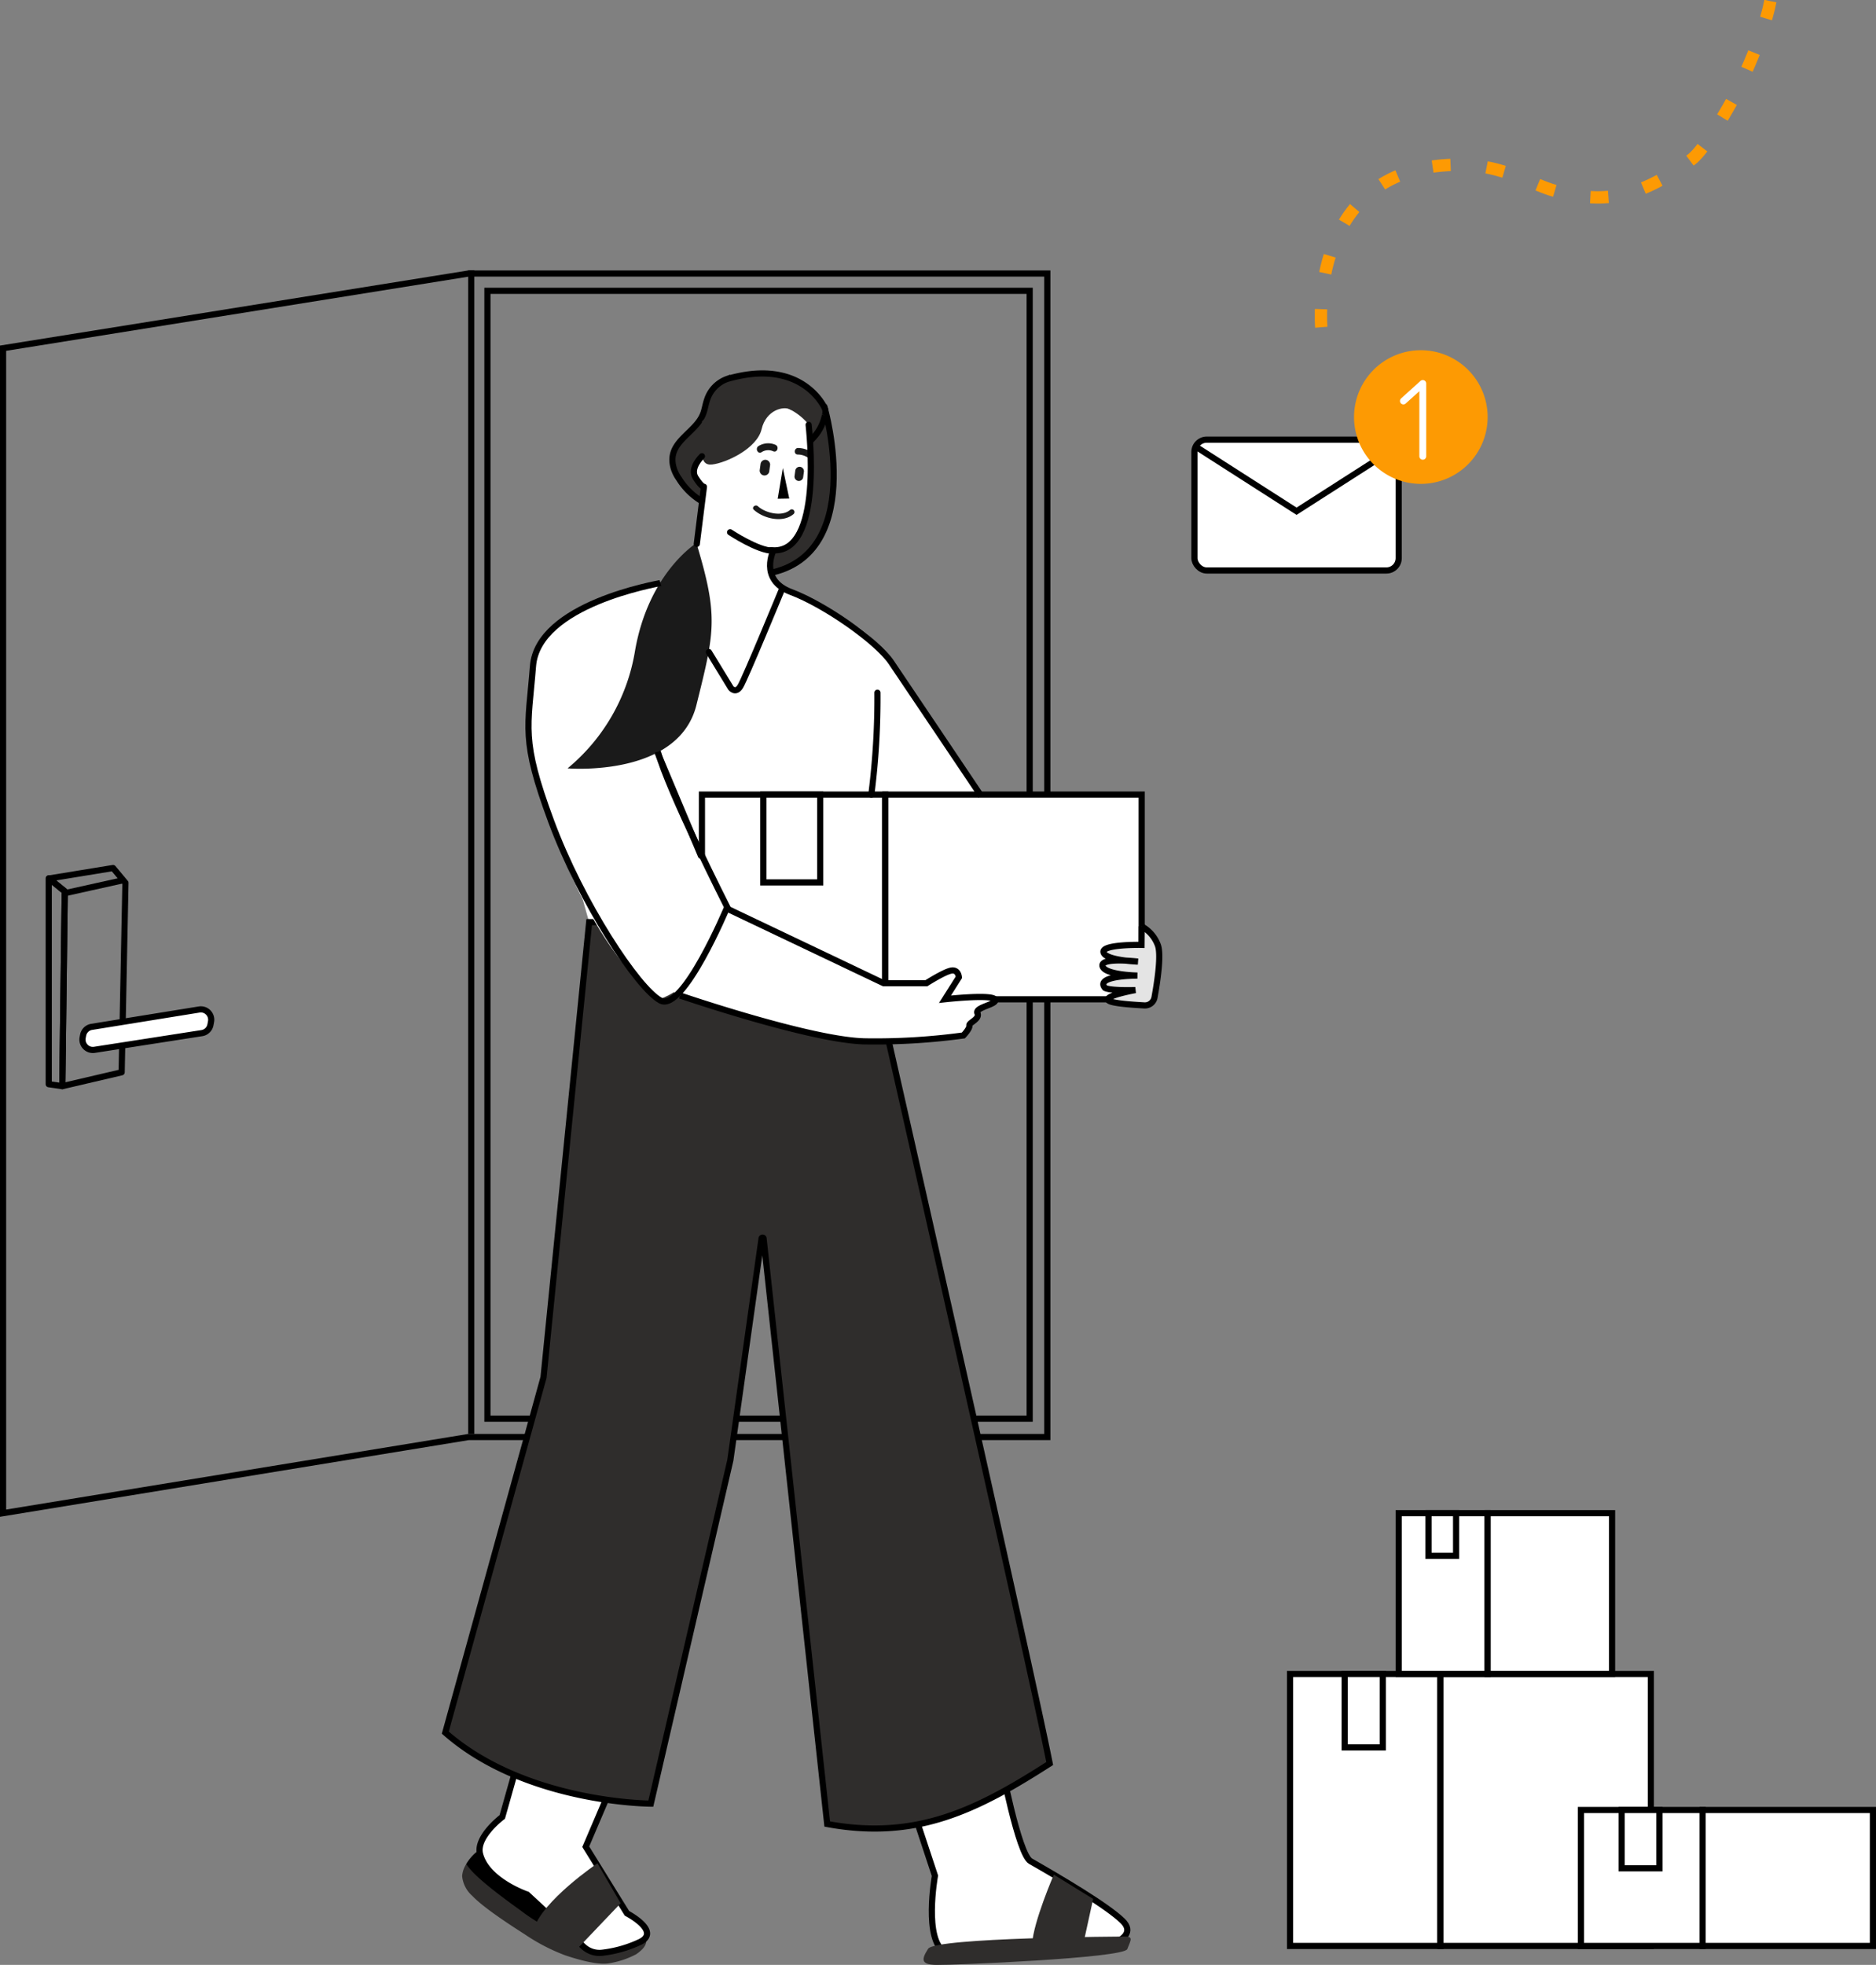 <svg height="318.814" viewBox="0 0 304.456 318.814" width="304.456" xmlns="http://www.w3.org/2000/svg"><rect x="0" y="0" width="304.456" height="318.814" fill="#808080" stroke="none"/><g fill="#fff" stroke="#000"><path d="m209.363 271.616h24.407v44.12h-24.407z"/><path d="m233.769 271.616h34.146v44.12h-34.146z"/><path d="m218.228 271.616h6.182v11.908h-6.182z"/><path d="m226.998 245.516h14.433v26.09h-14.433z"/><path d="m241.431 245.516h20.192v26.09h-20.192z"/><path d="m231.832 245.516h4.478v6.915h-4.478z"/><path d="m256.566 293.676h19.754v22.061h-19.754z"/><path d="m276.318 293.676h27.637v22.061h-27.637z"/><path d="m263.179 293.676h6.129v9.464h-6.129z"/></g><g transform="translate(-39.719 -231.316)"><g stroke="#000"><path d="m7.443 85.506-.4 31.613-2.2-.318v-33.401z" fill="none" stroke-linejoin="round" transform="translate(42.785 290.428)"/><path d="m17.28 84.692-.615 30.739-9.632 2.25.4-31.613-2.563-2.082 10.4-1.7z" fill="none" stroke-linejoin="round" transform="translate(42.797 289.867)"/><path d="m8.587 101.718-.075.4a1.684 1.684 0 0 0 1.913 1.974l17.429-2.71a1.681 1.681 0 0 0 1.4-1.354l.095-.509a1.684 1.684 0 0 0 -1.923-1.971l-17.451 2.817a1.685 1.685 0 0 0 -1.387 1.353" fill="#fff" transform="translate(44.619 297.563)"/><path d="m49.891 376.316 10.115-2.248" fill="none"/><path d="m-20331.557 7117.748-75.547 12.357v-189.02l75.547-12.117h93.922v188.78z" fill="none" transform="translate(20447.322 -6653.273)"/><path d="m116.197 275.168v188.807" fill="none"/><g fill="none"><path d="m118.324 278h89v184h-89z" stroke="none"/><path d="m118.824 278.5h88v183h-88z" fill="none"/></g></g><path d="m104.978 73.238 17.8 25.837-9.922 3.815h-11.174l-5.071-20.684z" fill="#fff" transform="translate(78.406 264.275)"/><path d="m101.447 168.752c.072.98-.826 1.728-1.632 2.3a14.265 14.265 0 0 1 -4.417 1.473c-1.875.327-5.146-.635-7.122-1.3a31.07 31.07 0 0 1 -6.566-3.413c-2.255-1.437-6.677-4.3-8.516-6.244a4.87 4.87 0 0 1 -1.634-3.206 4.15 4.15 0 0 1 .667-1.93c.859-1.447 2.4-2.843 3.692-2.831 2.426.019 6.4 4.142 8.167 5.437a17.156 17.156 0 0 0 2.421 1.418l2.915 1.514c3.2 1.656 6.417 3.319 9.753 4.684a7.729 7.729 0 0 1 1.009.486 2.133 2.133 0 0 1 1.264 1.615" fill="#2f2d2c" transform="translate(43.158 377.342)"/><path d="m99.793 167.137a5.49 5.49 0 0 1 -1.259 1 14.394 14.394 0 0 1 -4.494 1.24c-1.887.219-5.1-.915-7.038-1.685a30.7 30.7 0 0 1 -6.376-3.764c-2.171-1.555-6.434-4.653-8.167-6.689a8.347 8.347 0 0 1 -.623-.814c.862-1.447 2.4-2.843 3.692-2.831 2.426.017 6.4 4.142 8.167 5.437a17.157 17.157 0 0 0 2.421 1.418q1.462.758 2.915 1.514c3.206 1.656 6.417 3.319 9.753 4.684a7.729 7.729 0 0 1 1.009.486" transform="translate(43.552 377.342)"/><path d="m96.115 153.531-6.145 14.4 6.687 10.807s5.5 2.862 2.217 4.6a19.679 19.679 0 0 1 -6.147 1.786 3.822 3.822 0 0 1 -3.127-.982l-9.139-8.451s-6.571-2.234-7.654-6.6c-.688-2.763 3.615-5.989 3.615-5.989l5.56-19.677z" fill="#fff" stroke="#000" transform="translate(44.81 363.02)"/><path d="m106.307 166.375s-1.887 10.543 1.654 12.41 12.107-2.491 17.545-1 14.772-.643 11.248-4.087c-2.506-2.448-10.044-6.894-14.931-9.683-1.986-1.134-4.833-16.139-4.833-16.139l-15.59 3.663z" fill="#fff" stroke="#000" transform="translate(85.144 369.285)"/><path d="m104.687 56.639s7.019 24.5-9.9 26.9l-4.942-21.839z" fill="#2f2d2c" stroke="#000" transform="translate(68.888 240.921)"/><path d="m110.491 61.106a1.818 1.818 0 0 0 -.022-1.165c-.173-.371-3.863-8.261-15.857-4.751a5.287 5.287 0 0 0 -3.254 3.391c-.272.768-.363 1.593-.669 2.349-1.3 3.216-6.135 4.535-4.684 8.908a5.919 5.919 0 0 0 .782 1.509 11.073 11.073 0 0 0 3.689 3.653c2.5 1.3 5.654.717 8.03-.8a16.17 16.17 0 0 0 3.755-3.49 14.447 14.447 0 0 1 2.537-2.932c2.6-1.861 4.927-3.29 5.693-6.672" fill="#2f2d2c" stroke="#000" transform="translate(63.107 237.62)"/><path d="m89.33 60.921-2.277 17.629a6.111 6.111 0 0 0 11.52 3.459 5.89 5.89 0 0 0 .448-1.158c.046-.176.087-.354.12-.534l1.5-8.812z" fill="#fff" transform="translate(64.906 246.946)"/><path d="m88.418 62.832c-.218 5.387 6.792 15.653 8.182 16.49a6.039 6.039 0 0 0 .445-1.158l1.627-9.346z" fill="#fff" transform="translate(66.875 249.634)"/><path d="m103.694 59.329a9.556 9.556 0 0 0 -7.332-3.047c-3.449.113-6.381 3.945-6.877 7.361l-1.074 7.418c-.123 4.08 2.869 7.507 9.033 8.879 5.36 1.194 6.761-8.86 6.761-8.86.59-3.132 1.189-9.659-.513-11.751" fill="#fff" transform="translate(66.869 240.412)"/><path d="m87.219 62.764a2.908 2.908 0 1 0 2.681-3.122 2.909 2.909 0 0 0 -2.677 3.122" fill="#fff" transform="translate(65.181 245.135)"/><path d="m95.174 60.6a.723.723 0 0 1 .53.847c-.041.3-.082.592-.12.888a.713.713 0 0 1 -.85.527.721.721 0 0 1 -.53-.847c.041-.3.082-.592.123-.886a.711.711 0 0 1 .847-.53" fill="#1a1a1a" transform="translate(74.472 246.473)"/><path d="m92.664 60.181a.8.8 0 0 1 .586.938c-.045.328-.091.655-.133.983a.789.789 0 0 1 -.94.583.8.8 0 0 1 -.586-.938c.045-.328.091-.655.136-.98a.787.787 0 0 1 .938-.586" fill="#1a1a1a" transform="translate(71.435 245.758)"/><path d="m96.818 60.058a4.041 4.041 0 0 0 -2.175-.681c-.681-.009-.754 1.049-.067 1.061a2.978 2.978 0 0 1 1.64.5c.573.377 1.175-.5.6-.877" fill="#1a1a1a" transform="translate(74.611 244.628)"/><path d="m94.5 59.143a2.987 2.987 0 0 0 -2.741.2c-.6.376-.122 1.379.486 1a1.954 1.954 0 0 1 1.893-.147c.655.284 1.015-.771.361-1.052" fill="#1a1a1a" transform="translate(71.066 244.342)"/><path d="m97.3 63c-1.343 1.167-4.029.5-5.226-.592-.412-.375-1.081.193-.664.57 1.565 1.43 4.71 2.207 6.46.686a.438.438 0 0 0 -.57-.664" fill="#1a1a1a" transform="translate(70.648 251.05)"/><path d="m87.942 65.2s-.826 3.023 1.442 2.763 7.286-2.578 8.027-5.736 3.62-3.791 4.665-3.18-.277-2.479-.277-2.479l-7.012-1.492-7.06 5.878.4 3.538" fill="#2f2d2c" transform="translate(65.91 238.719)"/><path d="m133.8 92.822-5.04 30.872-15.118.024c-7.187 34.82-20.912-.024-20.912-.024l-8.184.082s-7.052-23.516-7.563-39.869c.575-4.227 1.247-7.069 2.007-7.83 4.535-4.535 19.16-7.895 19.16-7.895s7.936 17.21 9.864 17.915 7.837-16.656 7.837-16.656 16.666 6.446 17.366 12.726c.149 1.331.351 5.271.582 10.656" fill="#fff" transform="translate(50.793 257.162)"/><path d="m95.644 88.282c1.93.705 7.837-16.659 7.837-16.659a4.235 4.235 0 0 1 -2.51-3.416c-6.28 4.886-11.85-1.579-11.85-1.579a4.3 4.3 0 0 1 -3.346 3.74s7.938 17.208 9.869 17.913" fill="#fff" transform="translate(63.162 254.978)"/><path d="m93.772 91.328 44.214-.084s27.36 120.376 30.525 136.6c-11.763 7.548-21.6 12.483-36.107 9.813l-10.324-94.98a.166.166 0 0 0 -.332 0l-5.064 35.958-12.906 55.715s-20.293-.048-33.354-11.522l15.942-57.635z" fill="#2f2d2c" stroke="#000" transform="translate(41.562 289.61)"/><path d="m113.517 155.487s-3.334 7.681-3.529 11.284l8.063 1.083 1.846-8.432z" fill="#2f2d2c" transform="translate(97.228 380)"/><path d="m135.254 159.656s-30.651.154-31.842 1.986-1.086 2.571 1.336 2.621 30.412-1.088 30.988-2.573 1.035-2.046-.481-2.034" fill="#2f2d2c" transform="translate(86.935 385.866)"/><path d="m86.752 154.722s-9 6.073-10.384 10.771l7.346 2.845 6.8-7.134z" fill="#2f2d2c" transform="translate(49.929 378.923)"/><path d="m153.636 360.238h29.748v33.219h-29.748z" fill="#fff" stroke="#000"/><path d="m183.386 360.238h41.617v33.219h-41.617z" fill="#fff" stroke="#000"/><path d="m163.599 360.238h9.231v14.252h-9.231z" fill="#fff" stroke="#000"/><path d="m95.385 90.28 25.6 12.266h6.8s4.552-2.968 5.144-1.581-2.176 4.239-2.176 4.239l-13.058 6.643s-27.7-3.76-32.449-8.9z" fill="#fff" transform="translate(62.406 288.254)"/><path d="m95.8 92.234 12.646 24.522s-2.977 12.235-11.115 14.923c0 0-13.847-8.79-21.28-42.031 0 0-1.148-14.75 4.383-18.187" fill="#fff" transform="translate(49.341 261.778)"/><path d="m153.47 370.156-9.951-23.673" fill="none" stroke="#000" stroke-linecap="round" stroke-miterlimit="10"/><path d="m110.5 96.645h8.042s-1.711 2.193-3.541 2.291c-1.317.07-15.383 1.088-15.383 1.088l8.309-3.661z" fill="#fff" transform="translate(82.646 296.812)"/><path d="m110.031 97.488h5.656a.924.924 0 0 1 .479 1.714 3.54 3.54 0 0 1 -1.634.578c-1.317.07-15.383 1.088-15.383 1.088l8.309-3.661z" fill="#fff" transform="translate(81.98 297.999)"/><path d="m109.106 98.739h5.656a.924.924 0 0 1 .479 1.714 3.539 3.539 0 0 1 -1.634.578c-1.317.07-14.89.493-14.89.493l2.722-3.907z" fill="#fff" transform="translate(81.373 298.577)"/><path d="m99.149 92.341a123.373 123.373 0 0 0 .989-16.529" fill="none" stroke="#000" stroke-linecap="round" stroke-miterlimit="10" transform="translate(81.98 267.899)"/><path d="m121.1 91.565-.026 3s-6.415-.13-6.174 1.177c.248 1.348 5.589 1.536 5.589 1.536s-6.073-.737-5.75.72 5.671 1.545 5.671 1.545-6.966-.029-5.266 2c.741.407 3.839.4 4.942.351 0 0-5.671 1.016-4.215 1.779.859.452 4.479.638 5.64.712a1.585 1.585 0 0 0 1.67-1.293c.421-2.3 1.143-6.87.546-8.48a5.751 5.751 0 0 0 -2.626-3.047" fill="#e4e4e4" stroke="#000" transform="translate(103.902 290.062)"/><path d="m99.578 65.73s-7.787 4.824-9.972 17.511a31.255 31.255 0 0 1 -10.937 19.03s17.978 1.531 20.91-10.28 3.63-14.276 0-26.26" fill="#1a1a1a" transform="translate(53.164 253.712)"/><path d="m-20625.76 6984.773c-.447.138-19.895 3.393-20.691 13.495s-2 11.808 2.945 25.15 14.057 27.085 17.734 29.093 10.846-15.151 10.846-15.151-9.582-18.9-11.26-25.212" fill="none" stroke="#000" transform="translate(20772.668 -6658.862)"/><path d="m-20616.457 6968.726c0 .185 2.6 21.362-6.146 20.331" fill="none" stroke="#000" stroke-linecap="round" transform="translate(20787.408 -6668.481)"/><path d="m-20622.049 6981.36s-2.588 4.914 2.8 6.929 13.9 7.946 16.232 11.383 14.592 21.69 14.592 21.69" fill="none" stroke="#000" transform="translate(20787.365 -6660.909)"/><path d="m1.851 4.79-1.851.262.215-5.052z" transform="matrix(.993 .122 -.122 .993 166.552 307.226)"/><path d="m-20629.094 6971.913s-2.031 1.913-1.027 3.487 1.352 1.469 1.352 1.469l-1.162 9.271" fill="none" stroke="#000" stroke-linecap="round" stroke-linejoin="round" transform="translate(20782.731 -6666.572)"/><path d="m-20628.881 6995.664 3.559 5.824s.768 1 1.543-.246 6.834-15.951 6.834-15.951" fill="none" stroke="#000" stroke-linecap="round" stroke-linejoin="round" transform="translate(20783.645 -6658.552)"/><path d="m-20631.8 7031.93s21.314 7.292 30.035 7.438a105.908 105.908 0 0 0 15.939-.959s1.074-1.128.971-1.614 1.74-1.008 1.309-2.011 3.475-1.427 2.818-2.252-8.084 0-8.084 0l2.256-3.563s-.07-1.224-1.156-1.1-4.117 2.063-4.117 2.063h-6.93l-25.594-12.18" fill="none" stroke="#000" transform="translate(20781.893 -6639.087)"/><path d="m-20626.727 6979.626s4.578 3.033 6.945 2.984" fill="none" stroke="#000" stroke-linecap="round" transform="translate(20784.933 -6661.947)"/><rect fill="#fff" height="21.228" rx="2" stroke="#000" width="33.154" x="233.56" y="302.651"/><path d="m210.015 22.3-16.577 10.614-16.577-10.614" fill="none" stroke="#000" stroke-miterlimit="10" transform="translate(56.699 281.351)"/><path d="m217.89 22.306a10.842 10.842 0 1 1 -10.842-10.842 10.841 10.841 0 0 1 10.842 10.842" fill="#fd9a03" transform="translate(63.258 276.678)"/><path d="m202.191 18.332 3.145-2.839v11.814" fill="none" stroke="#fff" stroke-linecap="round" stroke-linejoin="round" stroke-width="1.115" transform="translate(65.285 278.043)"/><path d="m-20207.229 6851.668s-2.379-26.628 22.74-26.353c6.934.077 11.7 3.334 15.205 4.241 6.561 1.7 12.623 2.144 22.168-5.13 2.4-1.828 6.729-9.8 6.729-9.8s4.785-9.361 6.041-15.861" fill="none" stroke="#fd9a03" stroke-dasharray="2.93 5.87" stroke-width="2" transform="translate(20461.379 -6567.264)"/></g></svg>